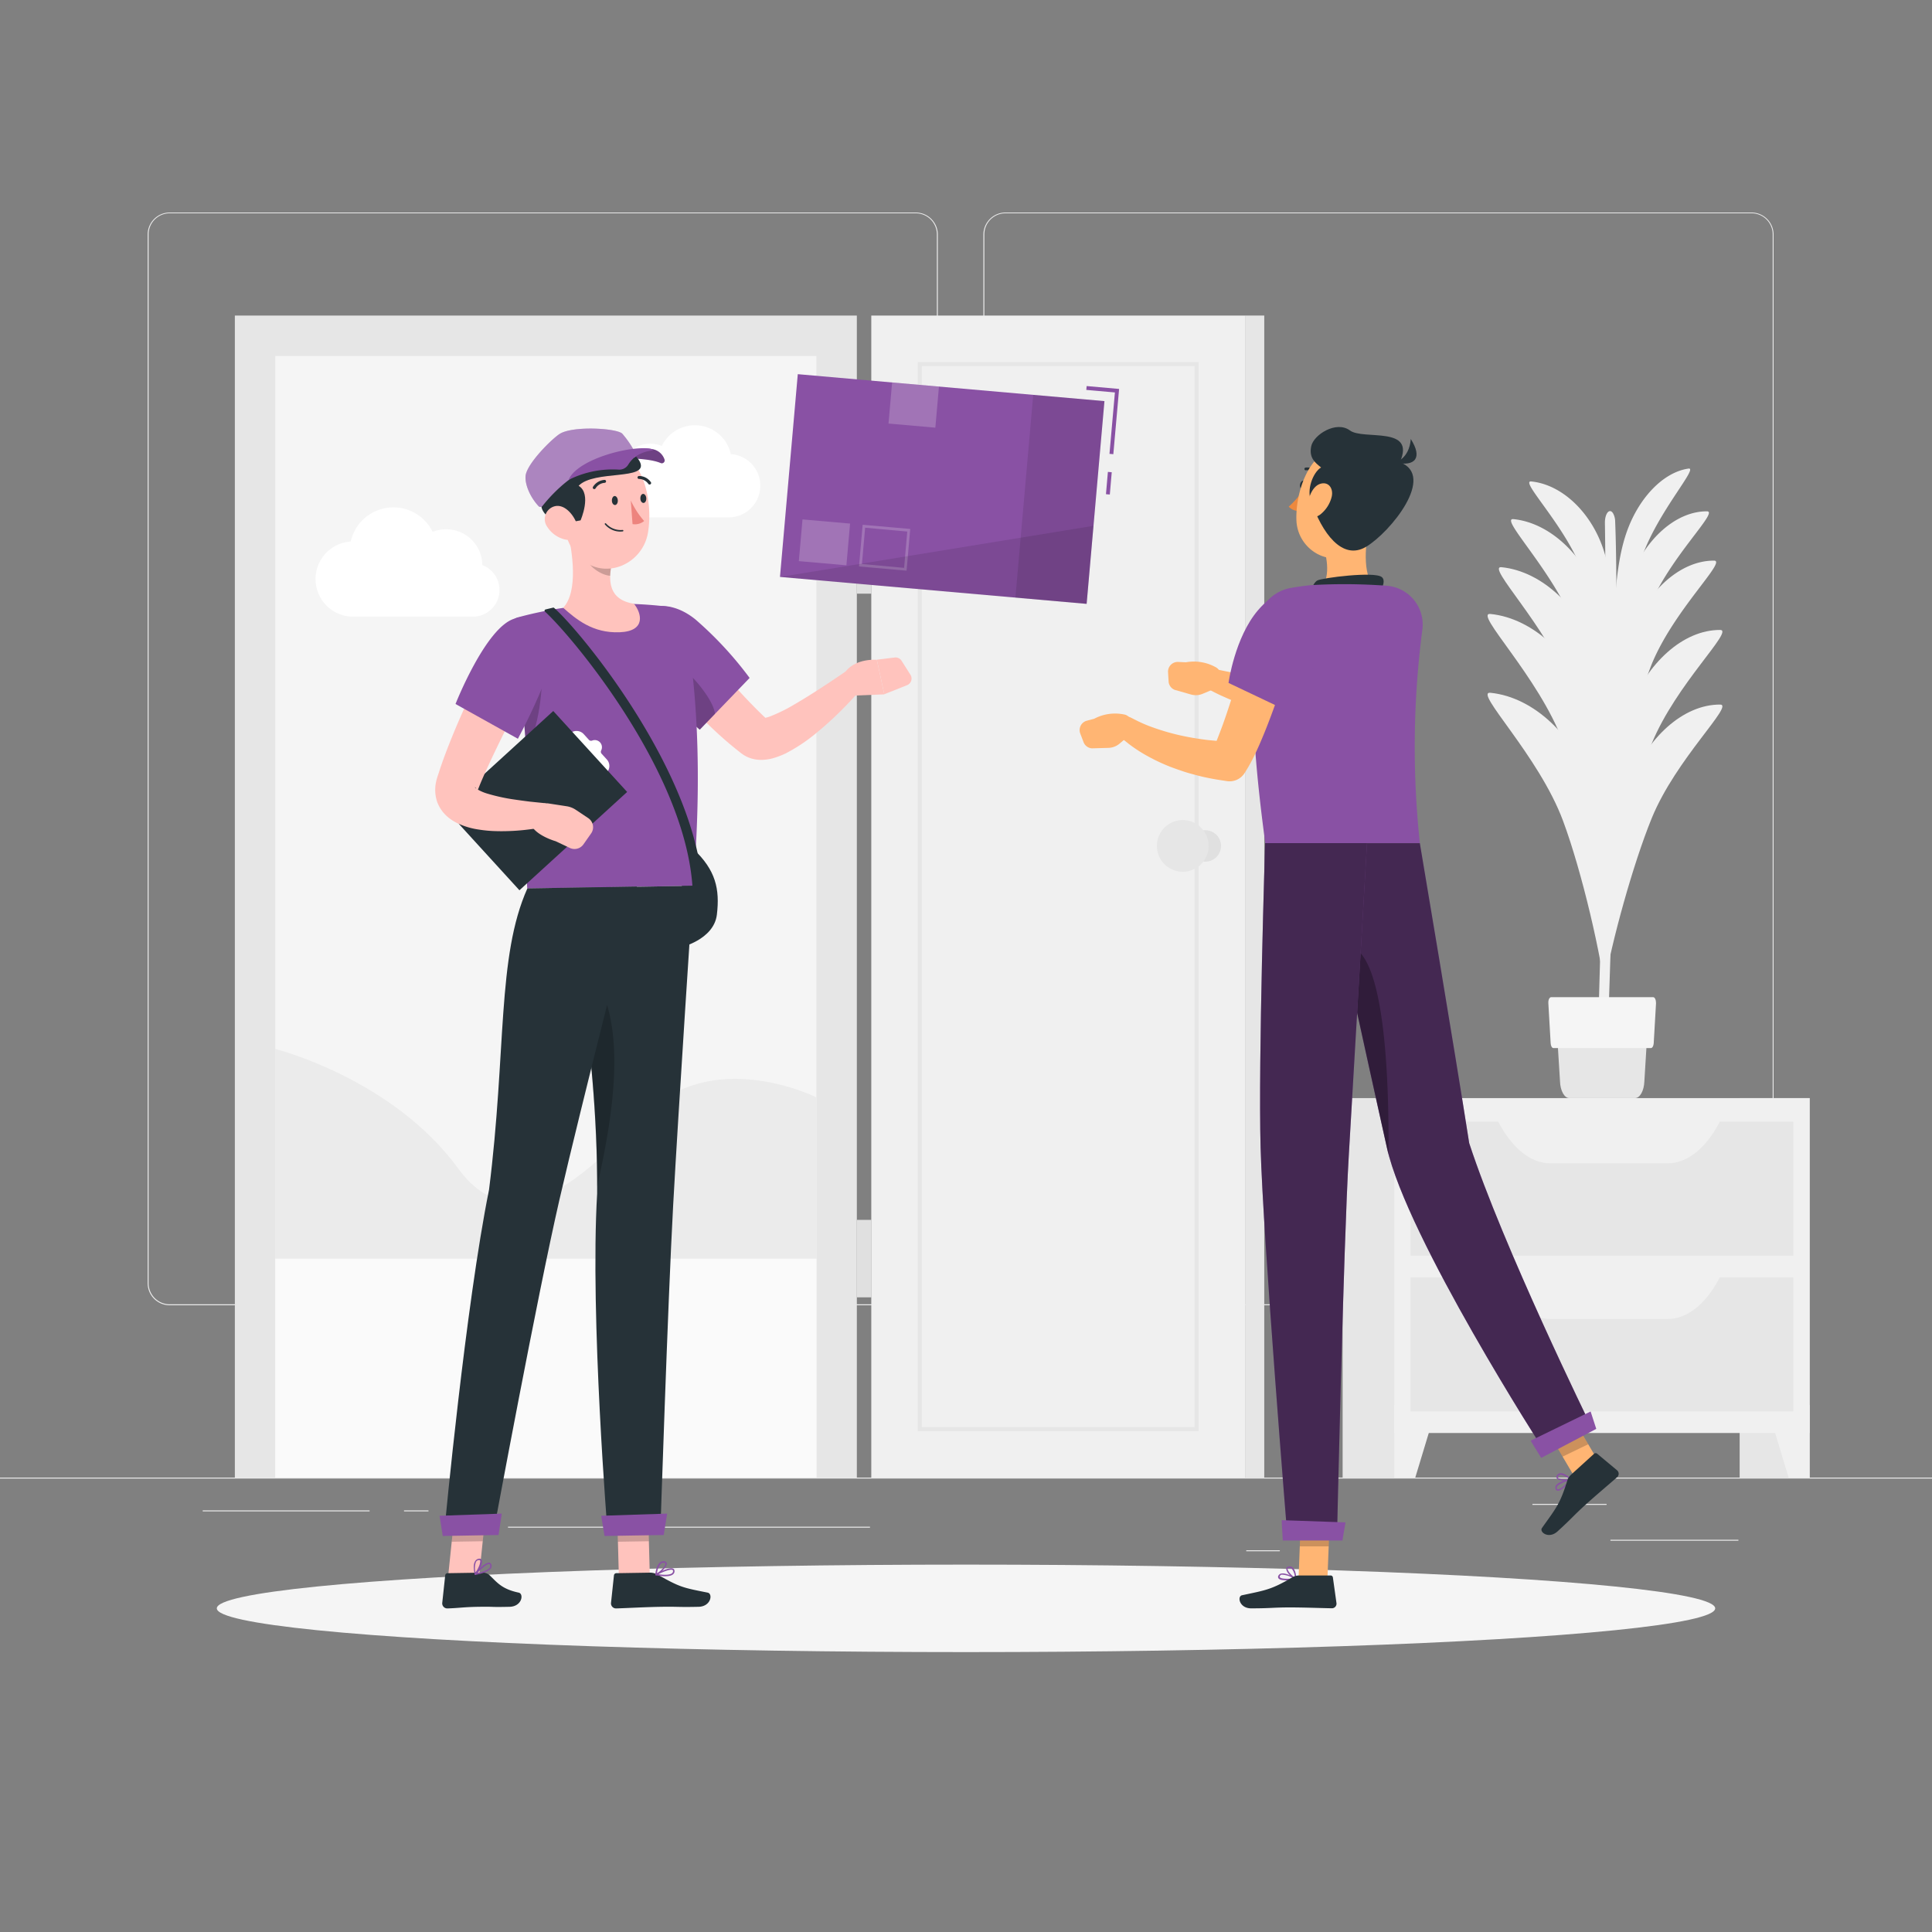 <svg xmlns="http://www.w3.org/2000/svg" viewBox="0 0 500 500"><rect x="0" y="0" width="500" height="500" fill="#808080" stroke="none"/><g id="freepik--background-complete--inject-67"><rect y="382.4" width="500" height="0.25" style="fill:#ebebeb"></rect><rect x="416.78" y="398.49" width="33.12" height="0.25" style="fill:#ebebeb"></rect><rect x="322.53" y="401.21" width="8.69" height="0.25" style="fill:#ebebeb"></rect><rect x="396.59" y="389.21" width="19.19" height="0.25" style="fill:#ebebeb"></rect><rect x="52.46" y="390.89" width="43.19" height="0.25" style="fill:#ebebeb"></rect><rect x="104.56" y="390.89" width="6.33" height="0.25" style="fill:#ebebeb"></rect><rect x="131.47" y="395.11" width="93.68" height="0.25" style="fill:#ebebeb"></rect><path d="M237,337.8H43.91a5.71,5.71,0,0,1-5.7-5.71V60.66A5.71,5.71,0,0,1,43.91,55H237a5.71,5.71,0,0,1,5.71,5.71V332.09A5.71,5.71,0,0,1,237,337.8ZM43.91,55.2a5.46,5.46,0,0,0-5.45,5.46V332.09a5.46,5.46,0,0,0,5.45,5.46H237a5.47,5.47,0,0,0,5.46-5.46V60.66A5.47,5.47,0,0,0,237,55.2Z" style="fill:#ebebeb"></path><path d="M453.31,337.8H260.21a5.72,5.72,0,0,1-5.71-5.71V60.66A5.72,5.72,0,0,1,260.21,55h193.1A5.71,5.71,0,0,1,459,60.66V332.09A5.71,5.71,0,0,1,453.31,337.8ZM260.21,55.2a5.47,5.47,0,0,0-5.46,5.46V332.09a5.47,5.47,0,0,0,5.46,5.46h193.1a5.47,5.47,0,0,0,5.46-5.46V60.66a5.47,5.47,0,0,0-5.46-5.46Z" style="fill:#ebebeb"></path><rect x="-9.1" y="151.55" width="300.73" height="160.97" transform="translate(373.3 90.77) rotate(90)" style="fill:#e6e6e6"></rect><rect x="213.59" y="141.75" width="20.05" height="3.74" transform="translate(367.24 -80) rotate(90)" style="fill:#e0e0e0"></rect><rect x="213.59" y="323.86" width="20.05" height="3.74" transform="translate(549.35 102.11) rotate(90)" style="fill:#e0e0e0"></rect><rect x="123.49" y="183.66" width="300.73" height="96.74" transform="translate(505.89 -41.82) rotate(90)" style="fill:#f0f0f0"></rect><rect x="136.04" y="196.21" width="275.63" height="71.64" transform="translate(505.89 -41.82) rotate(90)" style="fill:none;stroke:#e6e6e6;stroke-miterlimit:10;stroke-width:1.046px"></rect><rect x="174.34" y="229.55" width="300.73" height="4.97" transform="translate(556.74 -92.68) rotate(90)" style="fill:#e6e6e6"></rect><rect x="71.24" y="92.13" width="140.05" height="290.27" style="fill:#f5f5f5"></rect><path d="M124.82,146.25a9.35,9.35,0,0,0-9.35-9.28,9.25,9.25,0,0,0-3.5.68,11.31,11.31,0,0,0-21.2,2.5,9.73,9.73,0,0,0,.63,19.44h31a6.9,6.9,0,0,0,2.45-13.34Z" style="fill:#fff"></path><path d="M160.43,122.65a7.87,7.87,0,0,1,10.84-7.24,9.53,9.53,0,0,1,17.87,2.11,8.2,8.2,0,0,1-.53,16.38H162.5a5.82,5.82,0,0,1-2.07-11.25Z" style="fill:#fff"></path><rect x="71.24" y="325.73" width="140.05" height="56.67" style="fill:#fafafa"></rect><path d="M168.62,286.93c-10.39,9.09-33,38.8-50.06,15.45s-47.32-30.91-47.32-30.91v54.26H211.29V284S186.28,271.47,168.62,286.93Z" style="fill:#ebebeb"></path><path d="M316,218.93a4.07,4.07,0,1,1-4.07-4.07A4.07,4.07,0,0,1,316,218.93Z" style="fill:#e0e0e0"></path><path d="M312.79,218.93a6.69,6.69,0,1,1-6.69-6.7A6.7,6.7,0,0,1,312.79,218.93Z" style="fill:#e6e6e6"></path><path d="M415.75,275.5C417.67,231.09,419,159,418,134.94a4.39,4.39,0,0,0-.54-2.09h0c-.89-1.45-2.14,0-2.11,2.49.19,11.94.4,41.78-.74,93.27-.57,25.63-1.39,43.18-.83,46.89Z" style="fill:#f0f0f0"></path><path d="M421.67,183.56c4.58-12,13.95-20.58,23.5-20.53,3.74,0-11.41,14-17.71,29.41-4.89,12-10.41,32.13-12.29,43.32C416.39,212.22,417.08,195.59,421.67,183.56Z" style="fill:#f0f0f0"></path><path d="M412.08,183.44c-4.54-13.22-15-23.4-26.36-24.55-4.45-.45,12.48,16.15,18.8,33.16,4.91,13.22,10,35.11,11.33,47.11C416.18,214.25,416.61,196.67,412.08,183.44Z" style="fill:#f0f0f0"></path><path d="M421.67,202.88c4.58-12,13.95-20.58,23.5-20.54,3.74,0-11.41,14-17.71,29.42-4.89,12-10.41,32.13-12.29,43.31C416.39,231.54,417.08,214.91,421.67,202.88Z" style="fill:#f0f0f0"></path><path d="M412.08,203.84c-4.54-13.23-15-23.4-26.36-24.55-4.45-.45,12.48,16.15,18.8,33.16,4.91,13.21,10,35.1,11.33,47.11C416.18,234.65,416.61,217.07,412.08,203.84Z" style="fill:#f0f0f0"></path><path d="M420.84,138.13c3-8.94,9.43-15.91,16.15-16.86,2.64-.38-7.76,11-11.91,22.5a194.92,194.92,0,0,0-7.85,31.74C417.65,158.83,417.83,147.06,420.84,138.13Z" style="fill:#f0f0f0"></path><path d="M414.86,141.9c-3.19-9.32-10.58-16.49-18.57-17.3-3.14-.31,8.8,11.38,13.25,23.37a176.13,176.13,0,0,1,8,33.2C417.76,163.62,418.06,151.23,414.86,141.9Z" style="fill:#f0f0f0"></path><path d="M421.87,149.72c3.88-10.18,11.82-17.43,19.9-17.39,3.17,0-9.66,11.85-15,24.91a213.48,213.48,0,0,0-10.41,36.68C417.4,174,418,159.9,421.87,149.72Z" style="fill:#f0f0f0"></path><path d="M414,155.14c-3.84-11.2-12.72-19.81-22.32-20.79-3.77-.38,10.57,13.68,15.93,28.08a212.26,212.26,0,0,1,9.59,39.89C417.46,181.23,417.82,166.34,414,155.14Z" style="fill:#f0f0f0"></path><path d="M422.13,163.85c4.19-11,12.75-18.8,21.47-18.76,3.42,0-10.42,12.78-16.17,26.87a228.8,228.8,0,0,0-11.23,39.57C417.31,190,417.94,174.84,422.13,163.85Z" style="fill:#f0f0f0"></path><path d="M413.38,169.87c-4.27-12.44-14.12-22-24.78-23.08-4.19-.43,11.73,15.18,17.68,31.17,4.61,12.43,9.34,33,10.65,44.29C417.24,198.83,417.64,182.3,413.38,169.87Z" style="fill:#f0f0f0"></path><path d="M403.05,268.93l.68,10.91c.07,2.44,1.13,4.35,2.41,4.35h17c1.28,0,2.34-1.91,2.42-4.35l.67-10.91c.08-2.65-1-4.89-2.41-4.89H405.47C404.08,264,403,266.28,403.05,268.93Z" style="fill:#e6e6e6"></path><path d="M402,271.24h25.25c.37,0,.68-.53.73-1.24l.6-10.39c0-.82-.29-1.54-.73-1.54H401.43c-.43,0-.77.72-.72,1.54l.6,10.39C401.35,270.71,401.66,271.24,402,271.24Z" style="fill:#f5f5f5"></path><rect x="450.22" y="284.19" width="18.11" height="98.2" style="fill:#e6e6e6"></rect><polygon points="462.9 382.4 468.33 382.4 468.33 363.61 457.21 363.61 462.9 382.4" style="fill:#f0f0f0"></polygon><rect x="347.47" y="284.19" width="18.11" height="98.2" style="fill:#e6e6e6"></rect><rect x="360.84" y="284.19" width="107.49" height="86.67" style="fill:#f0f0f0"></rect><polygon points="366.27 382.4 360.84 382.4 360.84 363.61 371.96 363.61 366.27 382.4" style="fill:#f0f0f0"></polygon><rect x="365.05" y="290.29" width="99.07" height="34.68" style="fill:#e6e6e6"></rect><path d="M431.59,301.07H401.22c-5.29,0-10.36-4.28-14-11.83H445.6C442,296.79,436.89,301.07,431.59,301.07Z" style="fill:#f0f0f0"></path><rect x="365.05" y="330.58" width="99.07" height="34.68" style="fill:#e6e6e6"></rect><path d="M431.59,341.36H401.22c-5.29,0-10.36-4.28-14-11.83H445.6C442,337.08,436.89,341.36,431.59,341.36Z" style="fill:#f0f0f0"></path></g><g id="freepik--Shadow--inject-67"><ellipse id="freepik--path--inject-67" cx="250" cy="416.24" rx="193.89" ry="11.32" style="fill:#f5f5f5"></ellipse></g><g id="freepik--character-2--inject-67"><path d="M337.85,125.61c-.12.59-.53,1-.92.93s-.6-.62-.48-1.21.53-1,.92-.93S338,125,337.85,125.61Z" style="fill:#263238"></path><path d="M337.37,126.63a21.82,21.82,0,0,1-3.85,4.49,3.47,3.47,0,0,0,2.72,1.1Z" style="fill:#ed893e"></path><path d="M340.68,122.77a.36.36,0,0,0,.26-.6,3.51,3.51,0,0,0-3-1.17.36.36,0,1,0,.12.7h0a2.81,2.81,0,0,1,2.37,1A.35.35,0,0,0,340.68,122.77Z" style="fill:#263238"></path><path d="M354.28,136.38c-1.07,5.48-1.72,13.06,2.11,16.72,0,0-1.5,5.55-11.67,5.55-11.19,0-5.38-4.87-5.38-4.87,4.65-1.45,4.61-6.74,3.54-11Z" style="fill:#ffb573"></path><path d="M338.41,154.75s1.25-3.86,2.52-4.53,14.81-2.41,16.68-.87-2.34,6.48-2.34,6.48Z" style="fill:#263238"></path><path d="M333,409c-1,0-1.88-.13-2.15-.57a.66.66,0,0,1,.08-.77.91.91,0,0,1,.59-.41c1.27-.34,3.77,1.15,3.87,1.21a.18.18,0,0,1,.08.18.2.2,0,0,1-.16.15A13.83,13.83,0,0,1,333,409ZM332,407.53a1.22,1.22,0,0,0-.34,0,.55.55,0,0,0-.37.25c-.14.22-.11.32-.07.39.31.48,2.2.49,3.61.3A7.39,7.39,0,0,0,332,407.53Z" style="fill:#8951A4"></path><path d="M335.3,408.77h-.07c-.87-.41-2.53-2-2.32-2.87,0-.2.2-.45.7-.5a1.22,1.22,0,0,1,.95.3c.89.79.93,2.8.93,2.89a.19.19,0,0,1-.19.19Zm-1.58-3h-.11c-.32,0-.35.16-.36.2-.12.51,1,1.78,1.87,2.34a3.88,3.88,0,0,0-.8-2.31A.87.87,0,0,0,333.72,405.74Z" style="fill:#8951A4"></path><polygon points="343.54 408.59 336.06 408.59 336.73 391.26 344.21 391.26 343.54 408.59" style="fill:#ffb573"></polygon><path d="M336.18,407.73h8.17a.59.59,0,0,1,.6.51l.93,6.65a1.19,1.19,0,0,1-1.18,1.33c-2.95-.05-7.19-.22-10.9-.22-4.33,0-4.88.24-10,.24-3.07,0-3.67-3.11-2.36-3.39,6-1.28,7.53-1.42,12.85-4.54A3.69,3.69,0,0,1,336.18,407.73Z" style="fill:#263238"></path><path d="M314.71,172.72a2.1,2.1,0,0,1,1.09,1.76l.05,1.67a2.05,2.05,0,0,1-1.26,2l-3.36,1.41a4.6,4.6,0,0,1-3,.18L304,178.53a2.5,2.5,0,0,1-1.57-2.19l-.14-2.37a2.51,2.51,0,0,1,2.62-2.66l2,.09A11.58,11.58,0,0,1,314.71,172.72Z" style="fill:#ffb573"></path><path d="M365.93,165.44A53.21,53.21,0,0,1,361.3,172a47.88,47.88,0,0,1-5.67,5.81,71.4,71.4,0,0,1-12.94,8.65l-.41.22a4.42,4.42,0,0,1-3,.46c-2.24-.44-4.47-1-6.7-1.51s-4.43-1.18-6.63-1.87-4.38-1.43-6.54-2.29c-1.08-.43-2.14-.9-3.21-1.38s-2.08-1-3.26-1.62a2.82,2.82,0,0,1,1.93-5.23l.27.06,3.05.62c1.06.21,2.13.38,3.2.56q3.21.54,6.45,1c2.15.32,4.32.57,6.49.85l6.51.73-3.43.68a81.09,81.09,0,0,0,10.71-8.25,51.21,51.21,0,0,0,4.36-4.73,62.66,62.66,0,0,0,3.83-5.29l0,0a5.67,5.67,0,0,1,9.6,6Z" style="fill:#ffb573"></path><path d="M325.46,160.63c-1.53,8.08-2.49,24.69,2,57.57h40A234.33,234.33,0,0,1,368.1,163,10.07,10.07,0,0,0,359,151.6c-.86-.07-1.73-.13-2.59-.17a146.32,146.32,0,0,0-17,0c-1.88.17-3.72.44-5.36.73A10.61,10.61,0,0,0,325.46,160.63Z" style="fill:#8951A4"></path><polygon points="336.73 391.27 336.38 400.2 343.87 400.2 344.22 391.27 336.73 391.27" style="opacity:0.2"></polygon><path d="M357.84,128.37c-1.92,7.18-2.69,11.47-7.11,14.46-6.66,4.48-15-.67-15.22-8.27-.23-6.85,2.95-17.43,10.65-18.88A10.14,10.14,0,0,1,357.84,128.37Z" style="fill:#ffb573"></path><path d="M339.34,129.72c-1.28-2.83.44-7.49,2.55-8.74-1.56-1.26-3.16-2.49-2.55-5.48s6.49-6.72,10-4.11,17.17-1.33,12.95,8.22c9.44,3.56-2.5,18.15-8.72,21.88S342.08,137.83,339.34,129.72Z" style="fill:#263238"></path><path d="M361,119.72s3.72-.89,4.11-6.11C368.17,118.44,366.39,120.83,361,119.72Z" style="fill:#263238"></path><path d="M344.64,128.57a8.42,8.42,0,0,1-2.9,4.54c-1.91,1.5-3.4.12-3.32-2.09.07-2,1.15-5.16,3.28-5.81S345.14,126.4,344.64,128.57Z" style="fill:#ffb573"></path><polygon points="415.37 381.15 408.74 384.35 399.78 369.11 406.41 365.91 415.37 381.15" style="fill:#ffb573"></polygon><path d="M405,384.76c-.72.65-1.48,1.17-2,1-.17,0-.39-.19-.46-.62a1,1,0,0,1,.16-.71c.72-1.11,3.57-1.68,3.69-1.7a.15.15,0,0,1,.17.08.2.2,0,0,1,0,.21A13.63,13.63,0,0,1,405,384.76Zm-1.77-.35a1.38,1.38,0,0,0-.23.26.65.65,0,0,0-.11.43c0,.26.15.32.22.34.55.15,2-1.12,2.87-2.21A7.55,7.55,0,0,0,403.25,384.41Z" style="fill:#8951A4"></path><path d="M406.56,383.08l-.06,0c-.92.28-3.23.2-3.65-.57-.1-.18-.14-.47.19-.84a1.18,1.18,0,0,1,.91-.41c1.18,0,2.57,1.44,2.63,1.51a.2.2,0,0,1,0,.17A.17.17,0,0,1,406.56,383.08Zm-3.21-1.19-.07.08c-.22.24-.16.35-.14.39.25.46,1.93.65,2.95.48a3.81,3.81,0,0,0-2.14-1.18A.93.93,0,0,0,403.35,381.89Z" style="fill:#8951A4"></path><path d="M406.51,381.72l6.05-5.5a.61.61,0,0,1,.79,0l5.16,4.3a1.19,1.19,0,0,1,0,1.78c-2.21,1.94-5.47,4.67-8.22,7.16-3.2,2.91-3.45,3.45-7.21,6.87-2.28,2.06-4.81.17-4-.92,3.55-5,4.63-6.12,6.46-12A3.66,3.66,0,0,1,406.51,381.72Z" style="fill:#263238"></path><polygon points="399.78 369.12 404.4 376.97 411.03 373.77 406.42 365.91 399.78 369.12" style="opacity:0.2"></polygon><path d="M341.62,218.2s12.52,57.5,17.31,78.84c5.25,23.37,40.54,78.18,40.54,78.18l12.18-6.37s-22.65-46.18-31.42-73c-3.9-25-12.78-77.63-12.78-77.63Z" style="fill:#8951A4"></path><path d="M341.62,218.2s12.52,57.5,17.31,78.84c5.25,23.37,40.54,78.18,40.54,78.18l12.18-6.37s-22.65-46.18-31.42-73c-3.9-25-12.78-77.63-12.78-77.63Z" style="opacity:0.5"></path><path d="M396.14,372.84c-.05,0,2.72,4.46,2.72,4.46l14.25-7.51-1.46-4.5Z" style="fill:#8951A4"></path><path d="M349,244.85c9.42,1.25,10.51,34.46,10.34,53.94-.13-.62-.27-1.2-.39-1.76-2.61-11.65-7.53-34.1-11.46-52.07A3.29,3.29,0,0,1,349,244.85Z" style="opacity:0.3"></path><path d="M327.42,218.2s-1.81,56-1.18,78.79c.65,23.71,7,101.48,7,101.48H346s1.68-76.35,3.08-99.67c1.51-25.42,4.7-80.6,4.7-80.6Z" style="fill:#8951A4"></path><path d="M327.42,218.2s-1.81,56-1.18,78.79c.65,23.71,7,101.48,7,101.48H346s1.68-76.35,3.08-99.67c1.51-25.42,4.7-80.6,4.7-80.6Z" style="opacity:0.5"></path><path d="M331.71,393.42c-.06,0,.28,5.26.28,5.26h15.43l.8-4.69Z" style="fill:#8951A4"></path><path d="M291,184.92a2.07,2.07,0,0,1,1.57,1.35l.55,1.57a2.06,2.06,0,0,1-.61,2.26l-2.78,2.36a4.68,4.68,0,0,1-2.84,1.09l-4.31.12a2.5,2.5,0,0,1-2.16-1.61l-.85-2.22a2.51,2.51,0,0,1,1.7-3.32l1.91-.51A11.54,11.54,0,0,1,291,184.92Z" style="fill:#ffb573"></path><path d="M336,163.23c-.83,3.05-1.75,6.09-2.67,9.13s-1.92,6.06-3,9.07-2.18,6-3.43,9c-.62,1.51-1.27,3-2,4.55a43.67,43.67,0,0,1-2.58,4.74l-.23.36a4.59,4.59,0,0,1-4.58,2.07c-1.26-.2-2.52-.37-3.77-.61s-2.49-.49-3.73-.82-2.46-.64-3.68-1.05-2.42-.82-3.61-1.28a50.74,50.74,0,0,1-6.91-3.38,37.72,37.72,0,0,1-3.23-2.15c-.53-.38-1-.79-1.55-1.21-.26-.21-.51-.42-.76-.66s-.47-.44-.81-.78a2.79,2.79,0,0,1,3.19-4.5l.46.23,1.3.66c.48.23,1,.47,1.47.68,1,.44,2,.81,3.06,1.18a60.55,60.55,0,0,0,6.35,1.82c2.15.48,4.33.86,6.52,1.14,1.08.16,2.2.22,3.29.35l3.31.21-4.8,2.42a34.23,34.23,0,0,0,1.64-3.67c.53-1.35,1.06-2.75,1.56-4.17,1-2.85,1.93-5.78,2.86-8.72l2.72-8.88,2.7-8.93a5.67,5.67,0,0,1,10.91,3.1Z" style="fill:#ffb573"></path><path d="M342.17,160.08c3,9.88-10,23.42-10,23.42l-14.23-6.76s1.6-11.75,7.62-18.8C333,149.25,339.89,152.57,342.17,160.08Z" style="fill:#8951A4"></path></g><g id="freepik--character-1--inject-67"><path d="M179.4,219.69c5.85,5.48,6.91,10.42,6.13,17s-9.56,8.55-9.56,8.55l.76-24Z" style="fill:#263238"></path><polygon points="160.16 408.01 168.17 407.89 167.67 389.27 159.66 389.39 160.16 408.01" style="fill:#ffc3bd"></polygon><path d="M168.26,407l-8.75.14a.62.62,0,0,0-.62.56l-.76,7.15a1.3,1.3,0,0,0,1.32,1.41c3.15-.1,7.69-.36,11.66-.42,4.64-.07,4.18.12,9.63,0,3.28-.05,3.81-3.39,2.4-3.67-6.42-1.28-7.07-1.35-12.87-4.61A4.07,4.07,0,0,0,168.26,407Z" style="fill:#263238"></path><path d="M176.77,161.73c3.23,4,6.67,8.18,10.1,12.14s7,7.87,10.64,11.37l.68.64.35.33.17.16,0,0-.06-.05-.14-.1a2.79,2.79,0,0,0-1-.39.67.67,0,0,0-.35,0s.28,0,.64,0a10.84,10.84,0,0,0,1.33-.36,41.85,41.85,0,0,0,6.45-3.16c4.42-2.56,8.92-5.57,13.29-8.54l4.07,4.45A93,93,0,0,1,210.9,190a43.37,43.37,0,0,1-7.61,5,20.28,20.28,0,0,1-2.5,1,12.13,12.13,0,0,1-3.36.65,8.78,8.78,0,0,1-2.36-.2,7.9,7.9,0,0,1-2.81-1.2l-.34-.24-.24-.18-.21-.17-.43-.34-.85-.68c-2.26-1.82-4.38-3.73-6.41-5.68s-4-4-5.9-6a162.84,162.84,0,0,1-10.78-12.83Z" style="fill:#ffc3bd"></path><path d="M162.81,165.11c-.6,7.74,18.29,23.73,18.29,23.73L194,175.45a93.94,93.94,0,0,0-14-15.12C172.22,154,163.46,156.62,162.81,165.11Z" style="fill:#8951A4"></path><path d="M173.66,171.32c3.34.56,11.07,9.4,11.36,13.45l-3.92,4.07a116.36,116.36,0,0,1-12.65-12.69C170,173.44,171.9,171,173.66,171.32Z" style="opacity:0.2"></path><path d="M219.66,180.07l9.19-.37-1.92-8.94s-7.11-.66-9.12,4.94Z" style="fill:#ffc3bd"></path><path d="M235.63,174.64,233.32,171a1.83,1.83,0,0,0-1.78-.84l-4.61.57,1.92,8.94,5.9-2.35A1.84,1.84,0,0,0,235.63,174.64Z" style="fill:#ffc3bd"></path><polygon points="167.67 389.27 167.93 398.87 159.91 399 159.66 389.4 167.67 389.27" style="opacity:0.2"></polygon><path d="M172.73,157A100.76,100.76,0,0,0,134,159.78a2.76,2.76,0,0,0-2,3.29c6.73,29.73,3.93,60.5,4.45,66.87l42.94-.69c3.06-36.65-.46-59.65-2.18-68.05A5.33,5.33,0,0,0,172.73,157Z" style="fill:#8951A4"></path><path d="M143.17,157.25l-2,.48a.32.32,0,0,0-.14.54c7.45,6.85,37.4,42.81,38.27,73.06h2.59c-.88-30.7-31.6-68-38.48-74A.28.28,0,0,0,143.17,157.25Z" style="fill:#263238"></path><path d="M140.08,173.62c.66,2.95-.73,16.41-3.94,19.73-.26-4.31-.65-8.81-1.21-13.41Z" style="opacity:0.2"></path><path d="M146.81,137c1.36,5.77,2.9,16.08-1.06,20.29,3.31,2.92,7.61,6.61,14.59,6.34s5.67-5,3.74-7.37c-6.61-1.07-6.69-5.92-5.72-10.55Z" style="fill:#ffc3bd"></path><path d="M151.52,140.59l6.83,5.15a19.58,19.58,0,0,0-.44,3.27c-2.51-.18-6-2.66-6.41-5.25A8.79,8.79,0,0,1,151.52,140.59Z" style="opacity:0.2"></path><path d="M144.86,128.27c1,7.89,1.2,12.57,5.47,16.34,6.43,5.67,16,1.31,17.36-6.74,1.24-7.25-.61-18.94-8.59-21.52A11,11,0,0,0,144.86,128.27Z" style="fill:#ffc3bd"></path><path d="M169.53,116.42A4,4,0,0,1,172,119a.74.74,0,0,1-1,.84c-4.26-1.82-14.48-1.07-14.48-1.07S165.33,115,169.53,116.42Z" style="fill:#8951A4"></path><path d="M169.53,116.42A4,4,0,0,1,172,119a.74.74,0,0,1-1,.84c-4.26-1.82-14.48-1.07-14.48-1.07S165.33,115,169.53,116.42Z" style="opacity:0.2"></path><path d="M146.75,135.33l3.5-.66s3-6.83-.5-8.95c4-4.18,18.21-1.3,15.87-6.16-1.92-4-10.88-6.38-18-3.76s-6.27,6-6.27,6-5.58,4.22-1.23,9.19C140.17,133.13,144.34,136.33,146.75,135.33Z" style="fill:#263238"></path><path d="M139.39,131a.65.65,0,0,0,1-.06c1.44-1.83,6.26-7.51,12.26-9.9a35.44,35.44,0,0,1,11.31-2.63.65.65,0,0,0,.54-1,24.46,24.46,0,0,0-3.48-5.2c-1.58-1.42-12.92-2.06-16.23.12-2.23,1.48-8.52,7.8-8.77,10.86C135.83,125.34,137.14,128.58,139.39,131Z" style="fill:#8951A4"></path><path d="M139.39,131a.65.65,0,0,0,1-.06c1.44-1.83,6.26-7.51,12.26-9.9a35.44,35.44,0,0,1,11.31-2.63.65.65,0,0,0,.54-1,24.46,24.46,0,0,0-3.48-5.2c-1.58-1.42-12.92-2.06-16.23.12-2.23,1.48-8.52,7.8-8.77,10.86C135.83,125.34,137.14,128.58,139.39,131Z" style="fill:#fff;opacity:0.3"></path><path d="M147.14,124.2a25.38,25.38,0,0,1,13-2.66,2.69,2.69,0,0,0,2.47-1.32c1.1-1.8,2.94-3.2,6.17-3.64a.17.17,0,0,0,0-.34C164,115,149.39,118.7,147.14,124.2Z" style="fill:#8951A4"></path><path d="M141.61,136.32a7.48,7.48,0,0,0,4.71,3.32c2.59.56,3.75-1.8,2.92-4.16-.75-2.13-3-5-5.55-4.49A3.43,3.43,0,0,0,141.61,136.32Z" style="fill:#ffc3bd"></path><path d="M154.54,308.92c.32-40.36-8.61-79.13-8.61-79.13l33.47-.54s-3.85,58.3-5.19,82.72c-1.39,25.39-3.33,85-3.33,85l-13.59.21S152.66,340.78,154.54,308.92Z" style="fill:#263238"></path><path d="M153.21,252c9.54,13.06,5.25,37.63,1.34,55a372.88,372.88,0,0,0-4.87-57.15Z" style="opacity:0.2"></path><polygon points="155.59 392.28 156.45 397.51 171.77 397.26 172.66 391.72 155.59 392.28" style="fill:#8951A4"></polygon><path d="M158.36,129.59c0,.65.42,1.15.84,1.11s.73-.58.69-1.22-.42-1.14-.84-1.11S158.32,129,158.36,129.59Z" style="fill:#263238"></path><path d="M165.73,129.05c0,.65.42,1.14.84,1.11s.73-.58.69-1.22-.42-1.15-.84-1.12S165.69,128.4,165.73,129.05Z" style="fill:#263238"></path><path d="M163.25,129.54a22.8,22.8,0,0,0,3.45,5.3,3.74,3.74,0,0,1-3,.8Z" style="fill:#ed847e"></path><path d="M160.35,137.57a5.25,5.25,0,0,1-3.79-1.84.19.19,0,0,1,0-.27.19.19,0,0,1,.26,0,5.11,5.11,0,0,0,4.31,1.69.19.19,0,0,1,.2.17.19.19,0,0,1-.18.21A5.89,5.89,0,0,1,160.35,137.57Z" style="fill:#263238"></path><path d="M153.76,126.58a.64.64,0,0,1-.18-.06.39.39,0,0,1-.11-.53,3.79,3.79,0,0,1,3-1.79.38.38,0,0,1,.38.38.39.39,0,0,1-.38.38h0a3,3,0,0,0-2.35,1.44A.39.39,0,0,1,153.76,126.58Z" style="fill:#263238"></path><path d="M168.11,125.39a.38.38,0,0,1-.32-.16,3,3,0,0,0-2.42-1.28.38.38,0,1,1,0-.76,3.7,3.7,0,0,1,3.07,1.59.38.38,0,0,1-.08.53A.42.42,0,0,1,168.11,125.39Z" style="fill:#263238"></path><path d="M169.72,407.67a.18.18,0,0,1-.13-.15.18.18,0,0,1,.1-.19c.36-.2,3.56-1.88,4.54-1.36a.62.62,0,0,1,.32.5h0a1,1,0,0,1-.34.93c-.86.8-3.17.52-4.47.28Zm4.26-1.39c-.61-.2-2.34.49-3.61,1.12,1.78.27,3.1.17,3.59-.28a.69.69,0,0,0,.22-.61.22.22,0,0,0-.13-.2Z" style="fill:#8951A4"></path><path d="M169.72,407.67l-.05,0a.17.17,0,0,1-.08-.17c0-.09.19-2.26,1.19-3.11a1.42,1.42,0,0,1,1.05-.35h0c.53.05.68.31.72.52.16.91-1.73,2.68-2.69,3.13A.17.17,0,0,1,169.72,407.67Zm2.27-3.23-.19,0h0a1,1,0,0,0-.77.26,4.45,4.45,0,0,0-1,2.49c1-.61,2.26-2,2.16-2.54C172.17,404.58,172.15,404.49,172,404.44Zm-.17-.23h0Z" style="fill:#8951A4"></path><polygon points="115.97 408.01 124 407.89 125.92 389.27 117.9 389.39 115.97 408.01" style="fill:#ffc3bd"></polygon><path d="M124.59,407l-8.75.14a.61.61,0,0,0-.62.56l-.77,7.15a1.31,1.31,0,0,0,1.32,1.41c3.15-.1,4.14-.36,8.11-.42,4.64-.07,2.5.12,7.94,0,3.29-.05,3.82-3.38,2.41-3.67-4.46-.94-5.63-2.71-7.64-4.61A2.86,2.86,0,0,0,124.59,407Z" style="fill:#263238"></path><polygon points="125.92 389.27 124.93 398.87 116.9 399 117.89 389.4 125.92 389.27" style="opacity:0.2"></polygon><path d="M126.56,307.91c4.55-36.08,2-60.24,9.93-78l28.37-.46s-14.55,57-20.09,81.08c-5.75,25-16.68,84-16.68,84l-12.94.19S120.51,337.8,126.56,307.91Z" style="fill:#263238"></path><polygon points="113.76 392.28 114.58 397.51 129.02 397.26 129.86 391.72 113.76 392.28" style="fill:#8951A4"></polygon><path d="M123,407.57a.19.19,0,0,1-.17-.1.2.2,0,0,1,0-.22c.28-.31,2.7-3,3.81-2.83a.6.6,0,0,1,.47.36h0a1.08,1.08,0,0,1,0,1c-.54,1-2.8,1.57-4.1,1.79Zm3.53-2.78c-.64,0-2,1.27-3,2.29,1.76-.36,3-.9,3.27-1.49a.68.68,0,0,0,0-.65.23.23,0,0,0-.19-.14Z" style="fill:#8951A4"></path><path d="M123,407.57h0a.2.2,0,0,1-.14-.13c0-.09-.6-2.19.06-3.33a1.37,1.37,0,0,1,.86-.69h0c.51-.13.75.06.85.25.47.79-.7,3.1-1.45,3.85A.22.22,0,0,1,123,407.57Zm1-3.82-.2,0h0a1,1,0,0,0-.63.5,4.46,4.46,0,0,0-.11,2.69c.71-.91,1.44-2.65,1.17-3.12A.22.22,0,0,0,124,403.75Zm-.25-.15h0Z" style="fill:#8951A4"></path><path d="M157.32,199.56a2.49,2.49,0,0,0-.21-2.94l-1.41-1.55a.76.76,0,0,1-.12-.85,1.85,1.85,0,0,0-2.33-2.56.76.76,0,0,1-.84-.19L151,189.92a2.51,2.51,0,0,0-2.92-.48l-.42.19,4.72,5.17L157.1,200Z" style="fill:#fff"></path><rect x="124.61" y="188.33" width="28.36" height="37.74" transform="translate(198.27 -34.99) rotate(47.61)" style="fill:#263238"></rect><path d="M139.9,171.11c-2.48,4.75-5,9.63-7.42,14.46s-4.82,9.69-7,14.54c-.53,1.21-1.07,2.42-1.54,3.63l-.37.9-.09.23s0,0,0,0,0,0,0,0a3.27,3.27,0,0,0-.18-.68c-.14-.34-.39-.51-.38-.45s.14.23.44.42a11,11,0,0,0,2.64,1.19,47.84,47.84,0,0,0,7.29,1.59c1.3.19,2.61.37,3.93.53l4,.41.44,6c-1.48.32-2.87.53-4.31.72s-2.88.34-4.34.42-2.94.12-4.44.08a33,33,0,0,1-4.66-.41,19.48,19.48,0,0,1-5.17-1.48,11.79,11.79,0,0,1-3-1.9,9.33,9.33,0,0,1-2.63-3.86,9.92,9.92,0,0,1-.09-5.77l.13-.46.08-.26.34-1c.44-1.4.92-2.75,1.41-4.1,2-5.38,4.22-10.53,6.59-15.62s4.9-10,7.66-15Z" style="fill:#ffc3bd"></path><path d="M133.09,160.12c-7.42,2.29-15.2,22.07-15.2,22.07l16.14,9a152.22,152.22,0,0,0,8-17.55C145.82,163.43,142.06,157.34,133.09,160.12Z" style="fill:#8951A4"></path><path d="M152.16,211.68,149,209.57a5.8,5.8,0,0,0-2.33-.91l-4.68-.72a3.3,3.3,0,0,0-3.26,1.42l-1.6,2.35c-.46,4,6.68,6,6.68,6l3.67,1.74a2.82,2.82,0,0,0,3.52-.94l2-2.85A2.82,2.82,0,0,0,152.16,211.68Z" style="fill:#ffc3bd"></path></g><g id="freepik--Pack--inject-67"><line x1="287.22" y1="122.17" x2="286.72" y2="127.94" style="fill:none;stroke:#8951A4;stroke-miterlimit:10"></line><polyline points="281.18 100.41 289.08 101.11 287.63 117.5" style="fill:none;stroke:#8951A4;stroke-miterlimit:10"></polyline><rect x="204" y="100.24" width="79.67" height="52.67" transform="translate(12.02 -20.87) rotate(5.02)" style="fill:#8951A4"></rect><rect x="230.38" y="99.52" width="12.17" height="10.67" transform="translate(10.09 -20.31) rotate(5.02)" style="fill:#fff;opacity:0.2"></rect><rect x="207.18" y="134.96" width="12.36" height="10.84" transform="translate(13.11 -18.15) rotate(5.02)" style="fill:#fff;opacity:0.2"></rect><g style="opacity:0.2"><path d="M223.9,136.57l10.9,1-.82,9.39-10.91-1,.83-9.39m-.65-.76-.94,10.79,12.31,1.09.95-10.8-12.32-1.08Z" style="fill:#fff"></path></g><rect x="265.05" y="102.92" width="18.5" height="52.67" transform="translate(12.37 -23.53) rotate(5.02)" style="opacity:0.1"></rect><polygon points="201.85 149.32 281.21 156.3 282.99 136.08 201.85 149.32" style="opacity:0.1"></polygon></g></svg>